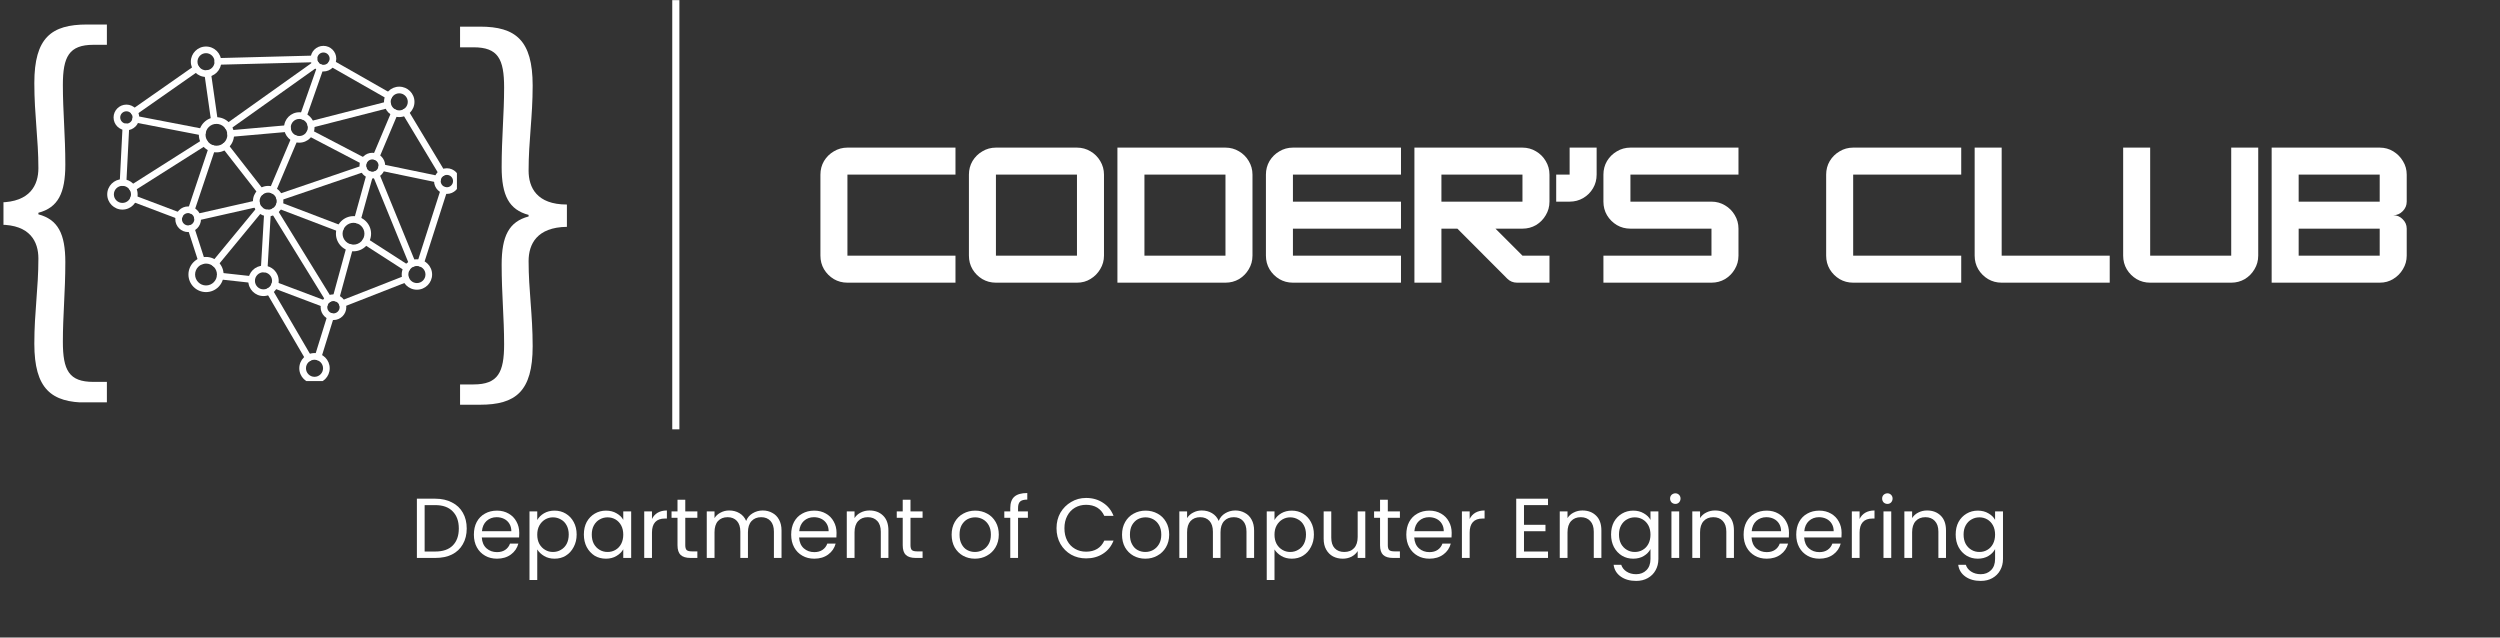 <svg xmlns="http://www.w3.org/2000/svg" xmlns:xlink="http://www.w3.org/1999/xlink" width="349" zoomAndPan="magnify" viewBox="0 0 261.75 66.75" height="89" preserveAspectRatio="xMidYMid meet" version="1.0"><rect x="0" y="0" width="261.75" height="66.75" fill="#333333" stroke="none"/><defs><g/><clipPath id="f1b538044e"><path d="M 11.227 10 L 15 10 L 15 14 L 11.227 14 Z M 11.227 10 " clip-rule="nonzero"/></clipPath><clipPath id="deb0d9dc6b"><path d="M 45 17 L 47.84 17 L 47.84 21 L 45 21 Z M 45 17 " clip-rule="nonzero"/></clipPath><clipPath id="2ca9369a07"><path d="M 31.277 36.906 L 34.539 36.906 L 34.539 39.898 L 31.277 39.898 Z M 31.277 36.906 " clip-rule="nonzero"/></clipPath><clipPath id="40ff62d724"><path d="M 32 4.781 L 36 4.781 L 36 8 L 32 8 Z M 32 4.781 " clip-rule="nonzero"/></clipPath><clipPath id="4a8d892a7f"><path d="M 11.227 18 L 15 18 L 15 22 L 11.227 22 Z M 11.227 18 " clip-rule="nonzero"/></clipPath><clipPath id="a43837b680"><path d="M 19 4.781 L 24 4.781 L 24 9 L 19 9 Z M 19 4.781 " clip-rule="nonzero"/></clipPath><clipPath id="e1175407f8"><path d="M 48.141 2.816 L 59.348 2.816 L 59.348 42.418 L 48.141 42.418 Z M 48.141 2.816 " clip-rule="nonzero"/></clipPath><clipPath id="e559fa0a8d"><path d="M 0.363 2.523 L 11.223 2.523 L 11.223 42.125 L 0.363 42.125 Z M 0.363 2.523 " clip-rule="nonzero"/></clipPath></defs><path stroke-linecap="butt" transform="matrix(0, -0.747, 0.747, 0, 70.384, 44.95)" fill="none" stroke-linejoin="miter" d="M 0.002 0.501 L 60.158 0.501 " stroke="#ffffff" stroke-width="1" stroke-opacity="1" stroke-miterlimit="4"/><g fill="#ffffff" fill-opacity="1"><g transform="translate(85.195, 29.596)"><g><path d="M 14.844 0 L 3.531 0 C 3.008 0 2.535 -0.125 2.109 -0.375 C 1.68 -0.633 1.336 -0.977 1.078 -1.406 C 0.828 -1.832 0.703 -2.305 0.703 -2.828 L 0.703 -11.312 C 0.703 -11.832 0.828 -12.305 1.078 -12.734 C 1.336 -13.16 1.68 -13.5 2.109 -13.75 C 2.535 -14.008 3.008 -14.141 3.531 -14.141 L 14.844 -14.141 L 14.844 -11.312 L 3.531 -11.312 L 3.531 -2.828 L 14.844 -2.828 Z M 14.844 0 "/></g></g></g><g fill="#ffffff" fill-opacity="1"><g transform="translate(100.743, 29.596)"><g><path d="M 12.016 0 L 3.531 0 C 3.008 0 2.535 -0.125 2.109 -0.375 C 1.68 -0.633 1.336 -0.977 1.078 -1.406 C 0.828 -1.832 0.703 -2.305 0.703 -2.828 L 0.703 -11.312 C 0.703 -11.832 0.828 -12.305 1.078 -12.734 C 1.336 -13.16 1.68 -13.5 2.109 -13.75 C 2.535 -14.008 3.008 -14.141 3.531 -14.141 L 12.016 -14.141 C 12.535 -14.141 13.008 -14.008 13.438 -13.75 C 13.863 -13.5 14.203 -13.16 14.453 -12.734 C 14.711 -12.305 14.844 -11.832 14.844 -11.312 L 14.844 -2.828 C 14.844 -2.316 14.711 -1.848 14.453 -1.422 C 14.203 -0.992 13.863 -0.648 13.438 -0.391 C 13.02 -0.129 12.547 0 12.016 0 Z M 3.531 -11.312 L 3.531 -2.828 L 12.016 -2.828 L 12.016 -11.312 Z M 3.531 -11.312 "/></g></g></g><g fill="#ffffff" fill-opacity="1"><g transform="translate(116.291, 29.596)"><g><path d="M 12.016 0 L 0.703 0 L 0.703 -14.141 L 12.016 -14.141 C 12.535 -14.141 13.008 -14.008 13.438 -13.75 C 13.863 -13.5 14.203 -13.16 14.453 -12.734 C 14.711 -12.305 14.844 -11.832 14.844 -11.312 L 14.844 -2.828 C 14.844 -2.305 14.711 -1.832 14.453 -1.406 C 14.203 -0.977 13.863 -0.633 13.438 -0.375 C 13.008 -0.125 12.535 0 12.016 0 Z M 3.531 -11.312 L 3.531 -2.828 L 12.016 -2.828 L 12.016 -11.312 Z M 3.531 -11.312 "/></g></g></g><g fill="#ffffff" fill-opacity="1"><g transform="translate(131.839, 29.596)"><g><path d="M 14.844 -14.141 L 14.844 -11.312 L 3.531 -11.312 L 3.531 -8.484 L 14.844 -8.484 L 14.844 -5.656 L 3.531 -5.656 L 3.531 -2.828 L 14.844 -2.828 L 14.844 0 L 3.531 0 C 3.008 0 2.535 -0.125 2.109 -0.375 C 1.68 -0.633 1.336 -0.977 1.078 -1.406 C 0.828 -1.832 0.703 -2.305 0.703 -2.828 L 0.703 -11.312 C 0.703 -11.832 0.828 -12.305 1.078 -12.734 C 1.336 -13.16 1.68 -13.5 2.109 -13.75 C 2.535 -14.008 3.008 -14.141 3.531 -14.141 Z M 14.844 -14.141 "/></g></g></g><g fill="#ffffff" fill-opacity="1"><g transform="translate(147.386, 29.596)"><g><path d="M 14.844 -11.312 L 14.844 -8.484 C 14.844 -7.961 14.711 -7.488 14.453 -7.062 C 14.203 -6.633 13.863 -6.289 13.438 -6.031 C 13.008 -5.781 12.535 -5.656 12.016 -5.656 L 9.188 -5.656 L 12.016 -2.828 L 14.844 -2.828 L 14.844 0 L 11.453 0 C 11.047 0 10.703 -0.141 10.422 -0.422 L 5.203 -5.656 L 3.531 -5.656 L 3.531 0 L 0.703 0 L 0.703 -14.141 L 12.016 -14.141 C 12.535 -14.141 13.008 -14.008 13.438 -13.75 C 13.863 -13.5 14.203 -13.16 14.453 -12.734 C 14.711 -12.305 14.844 -11.832 14.844 -11.312 Z M 12.016 -11.312 L 3.531 -11.312 L 3.531 -8.484 L 12.016 -8.484 Z M 12.016 -11.312 "/></g></g></g><g fill="#ffffff" fill-opacity="1"><g transform="translate(162.934, 29.596)"><g><path d="M 1.406 -8.484 L 0 -8.484 L 0 -11.312 L 1.406 -11.312 L 1.406 -14.141 L 4.234 -14.141 L 4.234 -11.312 C 4.234 -10.789 4.109 -10.316 3.859 -9.891 C 3.609 -9.461 3.266 -9.117 2.828 -8.859 C 2.398 -8.609 1.926 -8.484 1.406 -8.484 Z M 1.406 -8.484 "/></g></g></g><g fill="#ffffff" fill-opacity="1"><g transform="translate(167.175, 29.596)"><g><path d="M 14.844 -14.141 L 14.844 -11.312 L 3.531 -11.312 L 3.531 -8.484 L 12.016 -8.484 C 12.535 -8.484 13.008 -8.352 13.438 -8.094 C 13.863 -7.844 14.203 -7.504 14.453 -7.078 C 14.711 -6.648 14.844 -6.176 14.844 -5.656 L 14.844 -2.828 C 14.844 -2.305 14.711 -1.832 14.453 -1.406 C 14.203 -0.977 13.863 -0.633 13.438 -0.375 C 13.008 -0.125 12.535 0 12.016 0 L 0.703 0 L 0.703 -2.828 L 12.016 -2.828 L 12.016 -5.656 L 3.531 -5.656 C 3.008 -5.656 2.535 -5.781 2.109 -6.031 C 1.68 -6.289 1.336 -6.633 1.078 -7.062 C 0.828 -7.488 0.703 -7.961 0.703 -8.484 L 0.703 -11.312 C 0.703 -11.832 0.828 -12.305 1.078 -12.734 C 1.336 -13.16 1.68 -13.5 2.109 -13.75 C 2.535 -14.008 3.008 -14.141 3.531 -14.141 Z M 14.844 -14.141 "/></g></g></g><g fill="#ffffff" fill-opacity="1"><g transform="translate(182.722, 29.596)"><g/></g></g><g fill="#ffffff" fill-opacity="1"><g transform="translate(190.496, 29.596)"><g><path d="M 14.844 0 L 3.531 0 C 3.008 0 2.535 -0.125 2.109 -0.375 C 1.68 -0.633 1.336 -0.977 1.078 -1.406 C 0.828 -1.832 0.703 -2.305 0.703 -2.828 L 0.703 -11.312 C 0.703 -11.832 0.828 -12.305 1.078 -12.734 C 1.336 -13.16 1.68 -13.5 2.109 -13.75 C 2.535 -14.008 3.008 -14.141 3.531 -14.141 L 14.844 -14.141 L 14.844 -11.312 L 3.531 -11.312 L 3.531 -2.828 L 14.844 -2.828 Z M 14.844 0 "/></g></g></g><g fill="#ffffff" fill-opacity="1"><g transform="translate(206.044, 29.596)"><g><path d="M 14.844 0 L 3.531 0 C 3.008 0 2.535 -0.125 2.109 -0.375 C 1.68 -0.633 1.336 -0.977 1.078 -1.406 C 0.828 -1.832 0.703 -2.305 0.703 -2.828 L 0.703 -14.141 L 3.531 -14.141 L 3.531 -2.828 L 14.844 -2.828 Z M 14.844 0 "/></g></g></g><g fill="#ffffff" fill-opacity="1"><g transform="translate(221.592, 29.596)"><g><path d="M 12.016 0 L 3.531 0 C 3.008 0 2.535 -0.125 2.109 -0.375 C 1.68 -0.633 1.336 -0.977 1.078 -1.406 C 0.828 -1.832 0.703 -2.305 0.703 -2.828 L 0.703 -14.141 L 3.531 -14.141 L 3.531 -2.828 L 12.016 -2.828 L 12.016 -14.141 L 14.844 -14.141 L 14.844 -2.828 C 14.844 -2.305 14.711 -1.832 14.453 -1.406 C 14.203 -0.977 13.863 -0.633 13.438 -0.375 C 13.008 -0.125 12.535 0 12.016 0 Z M 12.016 0 "/></g></g></g><g fill="#ffffff" fill-opacity="1"><g transform="translate(237.139, 29.596)"><g><path d="M 14.844 -11.312 L 14.844 -8.484 C 14.844 -8.098 14.703 -7.766 14.422 -7.484 C 14.148 -7.203 13.82 -7.062 13.438 -7.062 C 13.82 -7.062 14.148 -6.922 14.422 -6.641 C 14.703 -6.367 14.844 -6.039 14.844 -5.656 L 14.844 -2.828 C 14.844 -2.316 14.711 -1.848 14.453 -1.422 C 14.203 -0.992 13.863 -0.648 13.438 -0.391 C 13.02 -0.129 12.547 0 12.016 0 L 0.703 0 L 0.703 -14.141 L 12.016 -14.141 C 12.547 -14.141 13.02 -14.008 13.438 -13.75 C 13.863 -13.488 14.203 -13.145 14.453 -12.719 C 14.711 -12.301 14.844 -11.832 14.844 -11.312 Z M 12.016 -11.312 L 3.531 -11.312 L 3.531 -8.484 L 12.016 -8.484 Z M 3.531 -2.828 L 12.016 -2.828 L 12.016 -5.656 L 3.531 -5.656 Z M 3.531 -2.828 "/></g></g></g><g clip-path="url(#f1b538044e)"><path fill="#ffffff" d="M 13.234 11.652 C 12.879 11.652 12.586 11.941 12.586 12.297 C 12.586 12.652 12.879 12.945 13.234 12.945 C 13.59 12.945 13.879 12.652 13.879 12.297 C 13.879 11.941 13.59 11.652 13.234 11.652 Z M 13.234 13.641 C 12.492 13.641 11.891 13.039 11.891 12.297 C 11.891 11.559 12.492 10.953 13.234 10.953 C 13.977 10.953 14.578 11.559 14.578 12.297 C 14.578 13.039 13.977 13.641 13.234 13.641 " fill-opacity="1" fill-rule="nonzero"/></g><path fill="#ffffff" d="M 12.883 19.457 C 12.875 19.457 12.871 19.457 12.863 19.457 C 12.672 19.449 12.523 19.285 12.535 19.094 L 12.832 13.273 C 12.844 13.082 13.008 12.934 13.199 12.941 C 13.391 12.953 13.539 13.117 13.527 13.309 L 13.23 19.129 C 13.219 19.312 13.066 19.457 12.883 19.457 " fill-opacity="1" fill-rule="nonzero"/><path fill="#ffffff" d="M 18.77 22.949 C 18.727 22.949 18.684 22.941 18.645 22.926 L 13.859 21.117 C 13.68 21.051 13.586 20.848 13.656 20.668 C 13.723 20.488 13.926 20.398 14.105 20.465 L 18.891 22.277 C 19.07 22.344 19.16 22.547 19.094 22.727 C 19.043 22.863 18.91 22.949 18.77 22.949 " fill-opacity="1" fill-rule="nonzero"/><path fill="#ffffff" d="M 21.109 27.668 C 20.965 27.668 20.828 27.574 20.781 27.43 L 19.672 24.008 C 19.613 23.828 19.715 23.629 19.898 23.57 C 20.082 23.512 20.277 23.613 20.336 23.793 L 21.441 27.215 C 21.5 27.398 21.402 27.594 21.219 27.652 C 21.184 27.664 21.148 27.668 21.109 27.668 " fill-opacity="1" fill-rule="nonzero"/><path fill="#ffffff" d="M 26.352 29.613 C 26.34 29.613 26.324 29.613 26.312 29.613 L 23.016 29.25 C 22.824 29.23 22.688 29.059 22.707 28.867 C 22.73 28.676 22.898 28.539 23.094 28.559 L 26.391 28.922 C 26.582 28.941 26.719 29.113 26.695 29.305 C 26.68 29.484 26.527 29.613 26.352 29.613 " fill-opacity="1" fill-rule="nonzero"/><path fill="#ffffff" d="M 33.98 32.16 C 33.941 32.16 33.902 32.156 33.859 32.141 L 28.629 30.168 C 28.449 30.098 28.355 29.898 28.426 29.719 C 28.492 29.539 28.691 29.449 28.875 29.516 L 34.105 31.488 C 34.285 31.555 34.375 31.758 34.309 31.938 C 34.254 32.078 34.125 32.16 33.98 32.16 " fill-opacity="1" fill-rule="nonzero"/><path fill="#ffffff" d="M 35.84 32.148 C 35.699 32.148 35.57 32.066 35.516 31.93 C 35.445 31.75 35.535 31.547 35.711 31.477 L 42.363 28.871 C 42.543 28.801 42.746 28.891 42.816 29.066 C 42.887 29.246 42.797 29.449 42.621 29.52 L 35.969 32.125 C 35.926 32.141 35.883 32.148 35.84 32.148 " fill-opacity="1" fill-rule="nonzero"/><path fill="#ffffff" d="M 44.031 27.906 C 43.996 27.906 43.957 27.898 43.922 27.891 C 43.742 27.828 43.641 27.633 43.699 27.449 L 46.152 19.801 C 46.211 19.617 46.406 19.516 46.59 19.574 C 46.773 19.633 46.875 19.828 46.816 20.012 L 44.363 27.664 C 44.312 27.812 44.176 27.906 44.031 27.906 " fill-opacity="1" fill-rule="nonzero"/><path fill="#ffffff" d="M 46.277 18.453 C 46.156 18.453 46.043 18.395 45.977 18.285 L 42.145 11.91 C 42.043 11.746 42.098 11.531 42.262 11.434 C 42.426 11.332 42.641 11.387 42.738 11.551 L 46.574 17.926 C 46.672 18.09 46.621 18.305 46.453 18.406 C 46.398 18.438 46.336 18.453 46.277 18.453 " fill-opacity="1" fill-rule="nonzero"/><path fill="#ffffff" d="M 40.719 10.398 C 40.66 10.398 40.602 10.383 40.547 10.352 L 34.555 6.938 C 34.391 6.844 34.332 6.629 34.426 6.461 C 34.52 6.297 34.734 6.238 34.902 6.332 L 40.891 9.746 C 41.059 9.84 41.117 10.055 41.023 10.223 C 40.957 10.332 40.84 10.398 40.719 10.398 " fill-opacity="1" fill-rule="nonzero"/><path fill="#ffffff" d="M 22.812 6.777 C 22.625 6.777 22.473 6.629 22.465 6.441 C 22.461 6.246 22.613 6.086 22.805 6.082 L 32.859 5.82 C 32.863 5.82 32.867 5.82 32.871 5.82 C 33.059 5.82 33.215 5.969 33.219 6.16 C 33.223 6.352 33.07 6.512 32.879 6.516 L 22.824 6.777 C 22.82 6.777 22.816 6.777 22.812 6.777 " fill-opacity="1" fill-rule="nonzero"/><path fill="#ffffff" d="M 14.047 12.074 C 13.938 12.074 13.832 12.023 13.762 11.926 C 13.652 11.766 13.691 11.551 13.848 11.441 L 20.352 6.891 C 20.512 6.781 20.727 6.82 20.836 6.977 C 20.945 7.133 20.91 7.352 20.75 7.461 L 14.25 12.012 C 14.188 12.055 14.117 12.074 14.047 12.074 " fill-opacity="1" fill-rule="nonzero"/><path fill="#ffffff" d="M 21.195 14.18 C 21.176 14.18 21.152 14.176 21.129 14.172 L 14.145 12.824 C 13.957 12.785 13.832 12.605 13.871 12.414 C 13.906 12.227 14.09 12.102 14.277 12.141 L 21.262 13.488 C 21.449 13.527 21.574 13.707 21.539 13.898 C 21.504 14.062 21.359 14.18 21.195 14.18 " fill-opacity="1" fill-rule="nonzero"/><path fill="#ffffff" d="M 13.867 20.035 C 13.754 20.035 13.641 19.977 13.574 19.875 C 13.473 19.711 13.52 19.496 13.684 19.395 L 21.215 14.617 C 21.379 14.516 21.594 14.562 21.695 14.727 C 21.797 14.887 21.75 15.105 21.59 15.207 L 14.055 19.98 C 13.996 20.02 13.934 20.035 13.867 20.035 " fill-opacity="1" fill-rule="nonzero"/><path fill="#ffffff" d="M 22.449 12.984 C 22.281 12.984 22.133 12.859 22.105 12.684 L 21.402 7.742 C 21.375 7.555 21.508 7.379 21.695 7.352 C 21.887 7.324 22.062 7.457 22.09 7.645 L 22.797 12.586 C 22.824 12.777 22.691 12.953 22.5 12.98 C 22.484 12.984 22.469 12.984 22.449 12.984 " fill-opacity="1" fill-rule="nonzero"/><path fill="#ffffff" d="M 20.016 22.359 C 19.98 22.359 19.941 22.355 19.906 22.344 C 19.723 22.281 19.625 22.082 19.684 21.902 L 21.855 15.418 C 21.918 15.234 22.117 15.137 22.297 15.199 C 22.48 15.262 22.578 15.457 22.52 15.641 L 20.344 22.121 C 20.297 22.27 20.16 22.359 20.016 22.359 " fill-opacity="1" fill-rule="nonzero"/><path fill="#ffffff" d="M 31.75 12.523 C 31.711 12.523 31.672 12.516 31.633 12.504 C 31.449 12.438 31.355 12.238 31.418 12.059 L 33.207 6.965 C 33.27 6.785 33.469 6.688 33.648 6.754 C 33.832 6.816 33.926 7.016 33.863 7.195 L 32.078 12.289 C 32.027 12.434 31.891 12.523 31.75 12.523 " fill-opacity="1" fill-rule="nonzero"/><path fill="#ffffff" d="M 24.148 14.332 C 23.969 14.332 23.816 14.195 23.801 14.012 C 23.785 13.82 23.926 13.652 24.117 13.637 L 30.066 13.109 C 30.262 13.094 30.426 13.234 30.445 13.426 C 30.461 13.617 30.32 13.785 30.129 13.805 L 24.18 14.328 C 24.168 14.328 24.16 14.332 24.148 14.332 " fill-opacity="1" fill-rule="nonzero"/><path fill="#ffffff" d="M 28.559 20.262 C 28.516 20.262 28.469 20.25 28.426 20.234 C 28.25 20.156 28.164 19.953 28.238 19.777 L 30.531 14.355 C 30.605 14.18 30.809 14.098 30.988 14.172 C 31.164 14.246 31.246 14.449 31.172 14.629 L 28.883 20.047 C 28.824 20.18 28.695 20.262 28.559 20.262 " fill-opacity="1" fill-rule="nonzero"/><path fill="#ffffff" d="M 38.102 17.227 C 38.047 17.227 37.992 17.215 37.941 17.188 L 32.277 14.23 C 32.109 14.141 32.043 13.934 32.129 13.762 C 32.219 13.59 32.43 13.523 32.602 13.613 L 38.266 16.57 C 38.434 16.66 38.5 16.871 38.41 17.039 C 38.348 17.16 38.227 17.227 38.102 17.227 " fill-opacity="1" fill-rule="nonzero"/><path fill="#ffffff" d="M 37.41 23.379 C 37.379 23.379 37.348 23.375 37.316 23.367 C 37.133 23.316 37.023 23.125 37.074 22.938 L 38.383 18.203 C 38.434 18.02 38.629 17.91 38.812 17.961 C 38.996 18.012 39.105 18.207 39.055 18.391 L 37.746 23.125 C 37.703 23.277 37.562 23.379 37.41 23.379 " fill-opacity="1" fill-rule="nonzero"/><path fill="#ffffff" d="M 35.617 24.285 C 35.578 24.285 35.535 24.277 35.496 24.262 L 29.113 21.828 C 28.934 21.758 28.844 21.559 28.914 21.379 C 28.98 21.199 29.184 21.109 29.363 21.176 L 35.742 23.613 C 35.922 23.68 36.012 23.883 35.945 24.062 C 35.891 24.199 35.758 24.285 35.617 24.285 " fill-opacity="1" fill-rule="nonzero"/><path fill="#ffffff" d="M 45.812 19.105 C 45.789 19.105 45.766 19.102 45.742 19.098 L 39.891 17.883 C 39.699 17.844 39.578 17.66 39.617 17.469 C 39.656 17.281 39.844 17.16 40.031 17.199 L 45.883 18.414 C 46.07 18.453 46.195 18.641 46.152 18.828 C 46.121 18.992 45.977 19.105 45.812 19.105 " fill-opacity="1" fill-rule="nonzero"/><path fill="#ffffff" d="M 39.371 16.77 C 39.328 16.77 39.281 16.762 39.238 16.742 C 39.059 16.668 38.977 16.465 39.051 16.285 L 40.996 11.676 C 41.07 11.5 41.273 11.414 41.453 11.488 C 41.629 11.566 41.711 11.77 41.637 11.945 L 39.691 16.559 C 39.637 16.691 39.508 16.77 39.371 16.77 " fill-opacity="1" fill-rule="nonzero"/><path fill="#ffffff" d="M 20.668 23.082 C 20.508 23.082 20.367 22.973 20.328 22.812 C 20.285 22.625 20.406 22.438 20.594 22.395 L 26.785 20.992 C 26.977 20.949 27.16 21.066 27.203 21.254 C 27.246 21.441 27.129 21.629 26.941 21.672 L 20.746 23.074 C 20.719 23.082 20.695 23.082 20.668 23.082 " fill-opacity="1" fill-rule="nonzero"/><path fill="#ffffff" d="M 27.66 28.508 C 27.652 28.508 27.648 28.508 27.641 28.508 C 27.449 28.496 27.301 28.332 27.312 28.141 L 27.656 22.277 C 27.668 22.086 27.832 21.941 28.023 21.953 C 28.215 21.961 28.363 22.129 28.352 22.32 L 28.008 28.18 C 27.996 28.367 27.844 28.508 27.66 28.508 " fill-opacity="1" fill-rule="nonzero"/><path fill="#ffffff" d="M 32.305 37.832 C 32.184 37.832 32.066 37.77 32.004 37.66 L 27.914 30.652 C 27.816 30.488 27.871 30.273 28.039 30.176 C 28.207 30.078 28.418 30.137 28.516 30.301 L 32.605 37.309 C 32.699 37.477 32.645 37.688 32.477 37.785 C 32.422 37.816 32.363 37.832 32.305 37.832 " fill-opacity="1" fill-rule="nonzero"/><path fill="#ffffff" d="M 33.297 37.719 C 33.266 37.719 33.23 37.715 33.195 37.703 C 33.012 37.645 32.91 37.449 32.965 37.266 L 34.285 33.012 C 34.344 32.828 34.539 32.727 34.723 32.781 C 34.906 32.84 35.008 33.035 34.953 33.219 L 33.633 37.473 C 33.582 37.621 33.445 37.719 33.297 37.719 " fill-opacity="1" fill-rule="nonzero"/><path fill="#ffffff" d="M 35.176 31.555 C 35.145 31.555 35.113 31.551 35.082 31.539 C 34.898 31.492 34.789 31.297 34.84 31.113 L 36.285 25.82 C 36.336 25.633 36.527 25.523 36.711 25.574 C 36.898 25.625 37.008 25.816 36.957 26 L 35.512 31.297 C 35.469 31.453 35.328 31.555 35.176 31.555 " fill-opacity="1" fill-rule="nonzero"/><path fill="#ffffff" d="M 42.605 28.418 C 42.539 28.418 42.477 28.398 42.418 28.363 L 38.078 25.57 C 37.918 25.469 37.871 25.25 37.977 25.09 C 38.078 24.926 38.293 24.883 38.457 24.984 L 42.793 27.777 C 42.953 27.879 43 28.094 42.898 28.258 C 42.832 28.359 42.719 28.418 42.605 28.418 " fill-opacity="1" fill-rule="nonzero"/><path fill="#ffffff" d="M 22.52 27.938 C 22.441 27.938 22.363 27.91 22.297 27.859 C 22.148 27.734 22.129 27.516 22.25 27.367 L 26.918 21.707 C 27.039 21.559 27.262 21.535 27.41 21.656 C 27.555 21.781 27.578 22 27.457 22.148 L 22.789 27.812 C 22.719 27.895 22.621 27.938 22.52 27.938 " fill-opacity="1" fill-rule="nonzero"/><g clip-path="url(#deb0d9dc6b)"><path fill="#ffffff" d="M 46.789 18.312 C 46.43 18.312 46.141 18.602 46.141 18.957 C 46.141 19.316 46.43 19.605 46.789 19.605 C 47.145 19.605 47.434 19.316 47.434 18.957 C 47.434 18.602 47.145 18.312 46.789 18.312 Z M 46.789 20.301 C 46.047 20.301 45.445 19.699 45.445 18.957 C 45.445 18.219 46.047 17.617 46.789 17.617 C 47.527 17.617 48.133 18.219 48.133 18.957 C 48.133 19.699 47.527 20.301 46.789 20.301 " fill-opacity="1" fill-rule="nonzero"/></g><g clip-path="url(#2ca9369a07)"><path fill="#ffffff" d="M 32.93 37.664 C 32.434 37.664 32.035 38.066 32.035 38.559 C 32.035 39.051 32.434 39.453 32.93 39.453 C 33.422 39.453 33.824 39.051 33.824 38.559 C 33.824 38.066 33.422 37.664 32.93 37.664 Z M 32.93 40.148 C 32.051 40.148 31.336 39.438 31.336 38.559 C 31.336 37.68 32.051 36.965 32.93 36.965 C 33.809 36.965 34.52 37.68 34.52 38.559 C 34.52 39.438 33.809 40.148 32.93 40.148 " fill-opacity="1" fill-rule="nonzero"/></g><path fill="#ffffff" d="M 27.586 28.508 C 27.094 28.508 26.691 28.91 26.691 29.402 C 26.691 29.895 27.094 30.297 27.586 30.297 C 28.082 30.297 28.484 29.895 28.484 29.402 C 28.484 28.91 28.082 28.508 27.586 28.508 Z M 27.586 30.996 C 26.711 30.996 25.996 30.281 25.996 29.402 C 25.996 28.523 26.711 27.812 27.586 27.812 C 28.465 27.812 29.18 28.523 29.18 29.402 C 29.18 30.281 28.465 30.996 27.586 30.996 " fill-opacity="1" fill-rule="nonzero"/><path fill="#ffffff" d="M 19.699 22.309 C 19.344 22.309 19.051 22.598 19.051 22.953 C 19.051 23.312 19.344 23.602 19.699 23.602 C 20.055 23.602 20.344 23.312 20.344 22.953 C 20.344 22.598 20.055 22.309 19.699 22.309 Z M 19.699 24.297 C 18.957 24.297 18.355 23.695 18.355 22.953 C 18.355 22.215 18.957 21.613 19.699 21.613 C 20.438 21.613 21.043 22.215 21.043 22.953 C 21.043 23.695 20.438 24.297 19.699 24.297 " fill-opacity="1" fill-rule="nonzero"/><path fill="#ffffff" d="M 37.012 23.328 C 36.383 23.328 35.867 23.84 35.867 24.469 C 35.867 25.102 36.383 25.613 37.012 25.613 C 37.645 25.613 38.156 25.102 38.156 24.469 C 38.156 23.84 37.645 23.328 37.012 23.328 Z M 37.012 26.312 C 36 26.312 35.172 25.484 35.172 24.469 C 35.172 23.457 36 22.629 37.012 22.629 C 38.027 22.629 38.852 23.457 38.852 24.469 C 38.852 25.484 38.027 26.312 37.012 26.312 " fill-opacity="1" fill-rule="nonzero"/><path fill="#ffffff" d="M 21.57 27.598 C 20.941 27.598 20.426 28.109 20.426 28.742 C 20.426 29.371 20.941 29.887 21.57 29.887 C 22.203 29.887 22.715 29.371 22.715 28.742 C 22.715 28.109 22.203 27.598 21.57 27.598 Z M 21.57 30.582 C 20.555 30.582 19.73 29.758 19.73 28.742 C 19.73 27.727 20.555 26.902 21.57 26.902 C 22.586 26.902 23.41 27.727 23.41 28.742 C 23.41 29.758 22.586 30.582 21.57 30.582 " fill-opacity="1" fill-rule="nonzero"/><path fill="#ffffff" d="M 32.539 13.387 C 32.387 13.387 32.242 13.281 32.203 13.125 C 32.156 12.938 32.27 12.75 32.453 12.699 L 40.508 10.637 C 40.695 10.59 40.887 10.699 40.934 10.887 C 40.98 11.074 40.867 11.262 40.684 11.312 L 32.629 13.375 C 32.598 13.383 32.57 13.387 32.539 13.387 " fill-opacity="1" fill-rule="nonzero"/><path fill="#ffffff" d="M 43.18 27.938 C 43.043 27.938 42.91 27.855 42.855 27.723 L 39.039 18.391 C 38.965 18.215 39.051 18.012 39.23 17.938 C 39.406 17.863 39.609 17.949 39.684 18.129 L 43.5 27.457 C 43.574 27.637 43.488 27.84 43.312 27.914 C 43.27 27.93 43.223 27.938 43.18 27.938 " fill-opacity="1" fill-rule="nonzero"/><path fill="#ffffff" d="M 29.254 21.004 C 29.109 21.004 28.973 20.914 28.922 20.77 C 28.863 20.586 28.957 20.391 29.141 20.328 L 37.93 17.332 C 38.113 17.27 38.309 17.367 38.371 17.547 C 38.434 17.73 38.336 17.926 38.156 17.988 L 29.367 20.984 C 29.328 21 29.289 21.004 29.254 21.004 " fill-opacity="1" fill-rule="nonzero"/><path fill="#ffffff" d="M 27.312 20.426 C 27.207 20.426 27.105 20.379 27.039 20.293 L 23.305 15.504 C 23.188 15.352 23.215 15.133 23.367 15.016 C 23.516 14.898 23.734 14.926 23.855 15.078 L 27.586 19.863 C 27.703 20.016 27.68 20.234 27.527 20.352 C 27.461 20.402 27.387 20.426 27.312 20.426 " fill-opacity="1" fill-rule="nonzero"/><path fill="#ffffff" d="M 23.879 13.598 C 23.77 13.598 23.664 13.547 23.594 13.449 C 23.484 13.293 23.52 13.078 23.676 12.965 L 32.852 6.434 C 33.008 6.324 33.227 6.359 33.336 6.516 C 33.449 6.676 33.41 6.891 33.254 7.004 L 24.078 13.531 C 24.02 13.574 23.949 13.598 23.879 13.598 " fill-opacity="1" fill-rule="nonzero"/><path fill="#ffffff" d="M 34.391 31.664 C 34.277 31.664 34.16 31.605 34.098 31.5 L 28.434 22.301 C 28.332 22.137 28.383 21.922 28.547 21.82 C 28.711 21.719 28.922 21.77 29.023 21.934 L 34.688 31.137 C 34.789 31.297 34.738 31.512 34.574 31.613 C 34.52 31.648 34.453 31.664 34.391 31.664 " fill-opacity="1" fill-rule="nonzero"/><path fill="#ffffff" d="M 22.66 12.969 C 22.031 12.969 21.52 13.484 21.52 14.113 C 21.52 14.746 22.031 15.258 22.66 15.258 C 23.293 15.258 23.805 14.746 23.805 14.113 C 23.805 13.484 23.293 12.969 22.66 12.969 Z M 22.66 15.953 C 21.648 15.953 20.82 15.129 20.82 14.113 C 20.82 13.098 21.648 12.273 22.66 12.273 C 23.676 12.273 24.504 13.098 24.504 14.113 C 24.504 15.129 23.676 15.953 22.66 15.953 " fill-opacity="1" fill-rule="nonzero"/><g clip-path="url(#40ff62d724)"><path fill="#ffffff" d="M 33.863 5.496 C 33.508 5.496 33.219 5.785 33.219 6.141 C 33.219 6.5 33.508 6.789 33.863 6.789 C 34.223 6.789 34.512 6.5 34.512 6.141 C 34.512 5.785 34.223 5.496 33.863 5.496 Z M 33.863 7.484 C 33.125 7.484 32.52 6.883 32.52 6.141 C 32.52 5.402 33.125 4.801 33.863 4.801 C 34.605 4.801 35.207 5.402 35.207 6.141 C 35.207 6.883 34.605 7.484 33.863 7.484 " fill-opacity="1" fill-rule="nonzero"/></g><path fill="#ffffff" d="M 41.801 9.77 C 41.309 9.77 40.906 10.172 40.906 10.664 C 40.906 11.16 41.309 11.559 41.801 11.559 C 42.293 11.559 42.695 11.16 42.695 10.664 C 42.695 10.172 42.293 9.77 41.801 9.77 Z M 41.801 12.258 C 40.922 12.258 40.207 11.543 40.207 10.664 C 40.207 9.785 40.922 9.074 41.801 9.074 C 42.68 9.074 43.395 9.785 43.395 10.664 C 43.395 11.543 42.68 12.258 41.801 12.258 " fill-opacity="1" fill-rule="nonzero"/><path fill="#ffffff" d="M 43.648 27.848 C 43.156 27.848 42.754 28.246 42.754 28.742 C 42.754 29.234 43.156 29.637 43.648 29.637 C 44.145 29.637 44.547 29.234 44.547 28.742 C 44.547 28.246 44.145 27.848 43.648 27.848 Z M 43.648 30.332 C 42.773 30.332 42.059 29.617 42.059 28.742 C 42.059 27.863 42.773 27.148 43.648 27.148 C 44.527 27.148 45.242 27.863 45.242 28.742 C 45.242 29.617 44.527 30.332 43.648 30.332 " fill-opacity="1" fill-rule="nonzero"/><path fill="#ffffff" d="M 34.914 31.52 C 34.559 31.52 34.266 31.809 34.266 32.164 C 34.266 32.52 34.559 32.812 34.914 32.812 C 35.27 32.812 35.559 32.52 35.559 32.164 C 35.559 31.809 35.27 31.52 34.914 31.52 Z M 34.914 33.508 C 34.172 33.508 33.57 32.906 33.57 32.164 C 33.57 31.426 34.172 30.82 34.914 30.82 C 35.652 30.82 36.258 31.426 36.258 32.164 C 36.258 32.906 35.652 33.508 34.914 33.508 " fill-opacity="1" fill-rule="nonzero"/><path fill="#ffffff" d="M 31.336 12.453 C 30.844 12.453 30.441 12.852 30.441 13.348 C 30.441 13.84 30.844 14.242 31.336 14.242 C 31.828 14.242 32.23 13.84 32.23 13.348 C 32.23 12.852 31.828 12.453 31.336 12.453 Z M 31.336 14.938 C 30.457 14.938 29.742 14.223 29.742 13.348 C 29.742 12.469 30.457 11.754 31.336 11.754 C 32.215 11.754 32.93 12.469 32.93 13.348 C 32.93 14.223 32.215 14.938 31.336 14.938 " fill-opacity="1" fill-rule="nonzero"/><path fill="#ffffff" d="M 38.984 16.691 C 38.629 16.691 38.34 16.98 38.34 17.34 C 38.34 17.695 38.629 17.984 38.984 17.984 C 39.34 17.984 39.633 17.695 39.633 17.34 C 39.633 16.98 39.34 16.691 38.984 16.691 Z M 38.984 18.684 C 38.246 18.684 37.641 18.078 37.641 17.34 C 37.641 16.598 38.246 15.996 38.984 15.996 C 39.727 15.996 40.328 16.598 40.328 17.34 C 40.328 18.078 39.727 18.684 38.984 18.684 " fill-opacity="1" fill-rule="nonzero"/><path fill="#ffffff" d="M 28.078 20.164 C 27.582 20.164 27.18 20.562 27.18 21.059 C 27.18 21.551 27.582 21.953 28.078 21.953 C 28.57 21.953 28.973 21.551 28.973 21.059 C 28.973 20.562 28.57 20.164 28.078 20.164 Z M 28.078 22.648 C 27.199 22.648 26.484 21.934 26.484 21.059 C 26.484 20.18 27.199 19.465 28.078 19.465 C 28.953 19.465 29.668 20.18 29.668 21.059 C 29.668 21.934 28.953 22.648 28.078 22.648 " fill-opacity="1" fill-rule="nonzero"/><g clip-path="url(#4a8d892a7f)"><path fill="#ffffff" d="M 12.816 19.457 C 12.324 19.457 11.922 19.859 11.922 20.352 C 11.922 20.848 12.324 21.246 12.816 21.246 C 13.312 21.246 13.715 20.848 13.715 20.352 C 13.715 19.859 13.312 19.457 12.816 19.457 Z M 12.816 21.945 C 11.941 21.945 11.227 21.23 11.227 20.352 C 11.227 19.473 11.941 18.762 12.816 18.762 C 13.695 18.762 14.41 19.473 14.41 20.352 C 14.41 21.23 13.695 21.945 12.816 21.945 " fill-opacity="1" fill-rule="nonzero"/></g><g clip-path="url(#a43837b680)"><path fill="#ffffff" d="M 21.57 5.566 C 21.078 5.566 20.676 5.969 20.676 6.465 C 20.676 6.957 21.078 7.359 21.57 7.359 C 22.062 7.359 22.465 6.957 22.465 6.465 C 22.465 5.969 22.062 5.566 21.57 5.566 Z M 21.57 8.055 C 20.691 8.055 19.98 7.34 19.98 6.465 C 19.98 5.586 20.691 4.871 21.57 4.871 C 22.449 4.871 23.164 5.586 23.164 6.465 C 23.164 7.34 22.449 8.055 21.57 8.055 " fill-opacity="1" fill-rule="nonzero"/></g><g clip-path="url(#e1175407f8)"><path fill="#ffffff" d="M 50.262 42.375 L 48.168 42.375 L 48.168 40.25 L 49.578 40.25 C 52.141 40.25 52.781 39 52.781 36.039 C 52.781 33.25 52.523 30.789 52.523 27.707 C 52.523 24.707 53.293 23.207 55.344 22.664 L 55.344 22.5 C 53.293 21.957 52.523 20.457 52.523 17.496 C 52.523 14.371 52.781 11.957 52.781 9.164 C 52.781 6.164 52.141 4.953 49.578 4.953 L 48.168 4.953 L 48.168 2.789 L 50.262 2.789 C 53.977 2.789 55.77 4.203 55.77 8.957 C 55.77 12.289 55.344 14.707 55.344 17.871 C 55.344 19.621 56.195 21.414 59.355 21.414 L 59.355 23.75 C 56.195 23.789 55.344 25.582 55.344 27.332 C 55.344 30.414 55.77 32.875 55.77 36.25 C 55.77 41 53.977 42.375 50.262 42.375 Z M 50.262 42.375 " fill-opacity="1" fill-rule="nonzero"/></g><g clip-path="url(#e559fa0a8d)"><path fill="#ffffff" d="M 9.102 2.566 L 11.191 2.566 L 11.191 4.691 L 9.785 4.691 C 7.223 4.691 6.582 5.941 6.582 8.898 C 6.582 11.691 6.84 14.148 6.84 17.234 C 6.84 20.234 6.07 21.734 4.02 22.277 L 4.02 22.441 C 6.07 22.984 6.84 24.484 6.84 27.441 C 6.84 30.566 6.582 32.984 6.582 35.777 C 6.582 38.777 7.223 39.984 9.785 39.984 L 11.191 39.984 L 11.191 42.152 L 9.102 42.152 C 5.387 42.152 3.594 40.734 3.594 35.984 C 3.594 32.652 4.02 30.234 4.02 27.066 C 4.02 25.316 3.168 23.527 0.008 23.527 L 0.008 21.191 C 3.168 21.152 4.02 19.359 4.02 17.609 C 4.02 14.523 3.594 12.066 3.594 8.691 C 3.594 3.941 5.387 2.566 9.102 2.566 Z M 9.102 2.566 " fill-opacity="1" fill-rule="nonzero"/></g><g fill="#ffffff" fill-opacity="1"><g transform="translate(42.96, 58.416)"><g><path d="M 2.609 -6.203 C 3.285 -6.203 3.867 -6.07 4.359 -5.812 C 4.859 -5.562 5.238 -5.203 5.5 -4.734 C 5.77 -4.266 5.906 -3.711 5.906 -3.078 C 5.906 -2.453 5.77 -1.906 5.5 -1.438 C 5.238 -0.969 4.859 -0.609 4.359 -0.359 C 3.867 -0.117 3.285 0 2.609 0 L 0.688 0 L 0.688 -6.203 Z M 2.609 -0.672 C 3.41 -0.672 4.02 -0.879 4.438 -1.297 C 4.863 -1.723 5.078 -2.316 5.078 -3.078 C 5.078 -3.848 4.863 -4.445 4.438 -4.875 C 4.02 -5.312 3.41 -5.531 2.609 -5.531 L 1.5 -5.531 L 1.5 -0.672 Z M 2.609 -0.672 "/></g></g></g><g fill="#ffffff" fill-opacity="1"><g transform="translate(49.241, 58.416)"><g><path d="M 5.125 -2.625 C 5.125 -2.469 5.117 -2.305 5.109 -2.141 L 1.203 -2.141 C 1.234 -1.648 1.398 -1.27 1.703 -1 C 2.004 -0.738 2.367 -0.609 2.797 -0.609 C 3.141 -0.609 3.426 -0.688 3.656 -0.844 C 3.895 -1.008 4.062 -1.227 4.156 -1.5 L 5.031 -1.5 C 4.906 -1.031 4.645 -0.648 4.25 -0.359 C 3.852 -0.066 3.367 0.078 2.797 0.078 C 2.328 0.078 1.91 -0.023 1.547 -0.234 C 1.18 -0.441 0.895 -0.734 0.688 -1.109 C 0.477 -1.492 0.375 -1.938 0.375 -2.438 C 0.375 -2.945 0.473 -3.391 0.672 -3.766 C 0.879 -4.148 1.164 -4.441 1.531 -4.641 C 1.895 -4.848 2.316 -4.953 2.797 -4.953 C 3.254 -4.953 3.66 -4.848 4.016 -4.641 C 4.367 -4.441 4.641 -4.164 4.828 -3.812 C 5.023 -3.469 5.125 -3.07 5.125 -2.625 Z M 4.297 -2.797 C 4.297 -3.098 4.227 -3.359 4.094 -3.578 C 3.957 -3.805 3.77 -3.977 3.531 -4.094 C 3.301 -4.207 3.039 -4.266 2.75 -4.266 C 2.344 -4.266 1.992 -4.133 1.703 -3.875 C 1.422 -3.613 1.258 -3.254 1.219 -2.797 Z M 4.297 -2.797 "/></g></g></g><g fill="#ffffff" fill-opacity="1"><g transform="translate(54.75, 58.416)"><g><path d="M 1.5 -3.969 C 1.656 -4.25 1.891 -4.484 2.203 -4.672 C 2.523 -4.859 2.895 -4.953 3.312 -4.953 C 3.75 -4.953 4.141 -4.848 4.484 -4.641 C 4.836 -4.43 5.113 -4.141 5.312 -3.766 C 5.52 -3.391 5.625 -2.953 5.625 -2.453 C 5.625 -1.961 5.52 -1.523 5.312 -1.141 C 5.113 -0.754 4.836 -0.453 4.484 -0.234 C 4.141 -0.023 3.75 0.078 3.312 0.078 C 2.895 0.078 2.531 -0.016 2.219 -0.203 C 1.906 -0.391 1.664 -0.617 1.5 -0.891 L 1.5 2.312 L 0.688 2.312 L 0.688 -4.875 L 1.5 -4.875 Z M 4.797 -2.453 C 4.797 -2.816 4.723 -3.133 4.578 -3.406 C 4.43 -3.688 4.227 -3.895 3.969 -4.031 C 3.719 -4.176 3.441 -4.25 3.141 -4.25 C 2.848 -4.25 2.578 -4.176 2.328 -4.031 C 2.078 -3.883 1.875 -3.672 1.719 -3.391 C 1.57 -3.117 1.5 -2.801 1.5 -2.438 C 1.5 -2.07 1.57 -1.75 1.719 -1.469 C 1.875 -1.195 2.078 -0.988 2.328 -0.844 C 2.578 -0.695 2.848 -0.625 3.141 -0.625 C 3.441 -0.625 3.719 -0.695 3.969 -0.844 C 4.227 -0.988 4.43 -1.195 4.578 -1.469 C 4.723 -1.75 4.797 -2.078 4.797 -2.453 Z M 4.797 -2.453 "/></g></g></g><g fill="#ffffff" fill-opacity="1"><g transform="translate(60.756, 58.416)"><g><path d="M 0.375 -2.453 C 0.375 -2.953 0.473 -3.391 0.672 -3.766 C 0.879 -4.141 1.16 -4.43 1.516 -4.641 C 1.867 -4.848 2.258 -4.953 2.688 -4.953 C 3.113 -4.953 3.484 -4.859 3.797 -4.672 C 4.117 -4.492 4.352 -4.266 4.5 -3.984 L 4.5 -4.875 L 5.328 -4.875 L 5.328 0 L 4.5 0 L 4.5 -0.906 C 4.344 -0.625 4.102 -0.391 3.781 -0.203 C 3.469 -0.016 3.102 0.078 2.688 0.078 C 2.25 0.078 1.852 -0.023 1.5 -0.234 C 1.156 -0.453 0.879 -0.754 0.672 -1.141 C 0.473 -1.523 0.375 -1.961 0.375 -2.453 Z M 4.5 -2.438 C 4.5 -2.812 4.426 -3.133 4.281 -3.406 C 4.133 -3.676 3.938 -3.883 3.688 -4.031 C 3.438 -4.176 3.16 -4.25 2.859 -4.25 C 2.555 -4.25 2.281 -4.176 2.031 -4.031 C 1.781 -3.895 1.578 -3.688 1.422 -3.406 C 1.273 -3.133 1.203 -2.816 1.203 -2.453 C 1.203 -2.078 1.273 -1.75 1.422 -1.469 C 1.578 -1.195 1.781 -0.988 2.031 -0.844 C 2.281 -0.695 2.555 -0.625 2.859 -0.625 C 3.16 -0.625 3.438 -0.695 3.688 -0.844 C 3.938 -0.988 4.133 -1.195 4.281 -1.469 C 4.426 -1.75 4.5 -2.07 4.5 -2.438 Z M 4.5 -2.438 "/></g></g></g><g fill="#ffffff" fill-opacity="1"><g transform="translate(66.762, 58.416)"><g><path d="M 1.5 -4.078 C 1.633 -4.359 1.832 -4.578 2.094 -4.734 C 2.363 -4.891 2.688 -4.969 3.062 -4.969 L 3.062 -4.125 L 2.859 -4.125 C 1.953 -4.125 1.5 -3.633 1.5 -2.656 L 1.5 0 L 0.688 0 L 0.688 -4.875 L 1.5 -4.875 Z M 1.5 -4.078 "/></g></g></g><g fill="#ffffff" fill-opacity="1"><g transform="translate(70.076, 58.416)"><g><path d="M 1.672 -4.203 L 1.672 -1.328 C 1.672 -1.098 1.719 -0.93 1.812 -0.828 C 1.914 -0.734 2.094 -0.688 2.344 -0.688 L 2.938 -0.688 L 2.938 0 L 2.219 0 C 1.758 0 1.414 -0.102 1.188 -0.312 C 0.969 -0.52 0.859 -0.859 0.859 -1.328 L 0.859 -4.203 L 0.234 -4.203 L 0.234 -4.875 L 0.859 -4.875 L 0.859 -6.094 L 1.672 -6.094 L 1.672 -4.875 L 2.938 -4.875 L 2.938 -4.203 Z M 1.672 -4.203 "/></g></g></g><g fill="#ffffff" fill-opacity="1"><g transform="translate(73.31, 58.416)"><g><path d="M 6.547 -4.969 C 6.922 -4.969 7.254 -4.883 7.547 -4.719 C 7.848 -4.562 8.082 -4.328 8.25 -4.016 C 8.426 -3.703 8.516 -3.32 8.516 -2.875 L 8.516 0 L 7.719 0 L 7.719 -2.75 C 7.719 -3.238 7.598 -3.613 7.359 -3.875 C 7.117 -4.133 6.797 -4.266 6.391 -4.266 C 5.961 -4.266 5.625 -4.129 5.375 -3.859 C 5.125 -3.586 5 -3.195 5 -2.688 L 5 0 L 4.203 0 L 4.203 -2.75 C 4.203 -3.238 4.082 -3.613 3.844 -3.875 C 3.602 -4.133 3.281 -4.266 2.875 -4.266 C 2.445 -4.266 2.109 -4.129 1.859 -3.859 C 1.617 -3.586 1.5 -3.195 1.5 -2.688 L 1.5 0 L 0.688 0 L 0.688 -4.875 L 1.5 -4.875 L 1.5 -4.172 C 1.656 -4.422 1.867 -4.613 2.141 -4.75 C 2.41 -4.895 2.707 -4.969 3.031 -4.969 C 3.438 -4.969 3.797 -4.875 4.109 -4.688 C 4.43 -4.5 4.664 -4.227 4.812 -3.875 C 4.945 -4.219 5.172 -4.484 5.484 -4.672 C 5.805 -4.867 6.16 -4.969 6.547 -4.969 Z M 6.547 -4.969 "/></g></g></g><g fill="#ffffff" fill-opacity="1"><g transform="translate(82.461, 58.416)"><g><path d="M 5.125 -2.625 C 5.125 -2.469 5.117 -2.305 5.109 -2.141 L 1.203 -2.141 C 1.234 -1.648 1.398 -1.27 1.703 -1 C 2.004 -0.738 2.367 -0.609 2.797 -0.609 C 3.141 -0.609 3.426 -0.688 3.656 -0.844 C 3.895 -1.008 4.062 -1.227 4.156 -1.5 L 5.031 -1.5 C 4.906 -1.031 4.645 -0.648 4.25 -0.359 C 3.852 -0.066 3.367 0.078 2.797 0.078 C 2.328 0.078 1.91 -0.023 1.547 -0.234 C 1.18 -0.441 0.895 -0.734 0.688 -1.109 C 0.477 -1.492 0.375 -1.938 0.375 -2.438 C 0.375 -2.945 0.473 -3.391 0.672 -3.766 C 0.879 -4.148 1.164 -4.441 1.531 -4.641 C 1.895 -4.848 2.316 -4.953 2.797 -4.953 C 3.254 -4.953 3.66 -4.848 4.016 -4.641 C 4.367 -4.441 4.641 -4.164 4.828 -3.812 C 5.023 -3.469 5.125 -3.07 5.125 -2.625 Z M 4.297 -2.797 C 4.297 -3.098 4.227 -3.359 4.094 -3.578 C 3.957 -3.805 3.77 -3.977 3.531 -4.094 C 3.301 -4.207 3.039 -4.266 2.75 -4.266 C 2.344 -4.266 1.992 -4.133 1.703 -3.875 C 1.422 -3.613 1.258 -3.254 1.219 -2.797 Z M 4.297 -2.797 "/></g></g></g><g fill="#ffffff" fill-opacity="1"><g transform="translate(87.97, 58.416)"><g><path d="M 3.062 -4.969 C 3.656 -4.969 4.133 -4.785 4.5 -4.422 C 4.863 -4.066 5.047 -3.551 5.047 -2.875 L 5.047 0 L 4.25 0 L 4.25 -2.75 C 4.25 -3.238 4.125 -3.613 3.875 -3.875 C 3.633 -4.133 3.305 -4.266 2.891 -4.266 C 2.461 -4.266 2.125 -4.129 1.875 -3.859 C 1.625 -3.586 1.5 -3.195 1.5 -2.688 L 1.5 0 L 0.688 0 L 0.688 -4.875 L 1.5 -4.875 L 1.5 -4.172 C 1.656 -4.422 1.867 -4.613 2.141 -4.75 C 2.422 -4.895 2.727 -4.969 3.062 -4.969 Z M 3.062 -4.969 "/></g></g></g><g fill="#ffffff" fill-opacity="1"><g transform="translate(93.656, 58.416)"><g><path d="M 1.672 -4.203 L 1.672 -1.328 C 1.672 -1.098 1.719 -0.93 1.812 -0.828 C 1.914 -0.734 2.094 -0.688 2.344 -0.688 L 2.938 -0.688 L 2.938 0 L 2.219 0 C 1.758 0 1.414 -0.102 1.188 -0.312 C 0.969 -0.52 0.859 -0.859 0.859 -1.328 L 0.859 -4.203 L 0.234 -4.203 L 0.234 -4.875 L 0.859 -4.875 L 0.859 -6.094 L 1.672 -6.094 L 1.672 -4.875 L 2.938 -4.875 L 2.938 -4.203 Z M 1.672 -4.203 "/></g></g></g><g fill="#ffffff" fill-opacity="1"><g transform="translate(96.89, 58.416)"><g/></g></g><g fill="#ffffff" fill-opacity="1"><g transform="translate(99.262, 58.416)"><g><path d="M 2.812 0.078 C 2.352 0.078 1.938 -0.023 1.562 -0.234 C 1.195 -0.441 0.906 -0.734 0.688 -1.109 C 0.477 -1.492 0.375 -1.938 0.375 -2.438 C 0.375 -2.938 0.484 -3.379 0.703 -3.766 C 0.922 -4.148 1.219 -4.441 1.594 -4.641 C 1.969 -4.848 2.383 -4.953 2.844 -4.953 C 3.301 -4.953 3.719 -4.848 4.094 -4.641 C 4.469 -4.441 4.766 -4.148 4.984 -3.766 C 5.203 -3.391 5.312 -2.945 5.312 -2.438 C 5.312 -1.938 5.195 -1.492 4.969 -1.109 C 4.75 -0.734 4.445 -0.441 4.062 -0.234 C 3.688 -0.023 3.27 0.078 2.812 0.078 Z M 2.812 -0.625 C 3.102 -0.625 3.375 -0.691 3.625 -0.828 C 3.883 -0.973 4.094 -1.18 4.25 -1.453 C 4.406 -1.723 4.484 -2.051 4.484 -2.438 C 4.484 -2.832 4.406 -3.164 4.25 -3.438 C 4.094 -3.707 3.891 -3.91 3.641 -4.047 C 3.391 -4.18 3.125 -4.25 2.844 -4.25 C 2.539 -4.25 2.266 -4.18 2.016 -4.047 C 1.773 -3.91 1.578 -3.707 1.422 -3.438 C 1.273 -3.164 1.203 -2.832 1.203 -2.438 C 1.203 -2.039 1.273 -1.707 1.422 -1.438 C 1.566 -1.164 1.758 -0.961 2 -0.828 C 2.25 -0.691 2.52 -0.625 2.812 -0.625 Z M 2.812 -0.625 "/></g></g></g><g fill="#ffffff" fill-opacity="1"><g transform="translate(104.948, 58.416)"><g><path d="M 2.672 -4.203 L 1.641 -4.203 L 1.641 0 L 0.828 0 L 0.828 -4.203 L 0.203 -4.203 L 0.203 -4.875 L 0.828 -4.875 L 0.828 -5.219 C 0.828 -5.758 0.969 -6.156 1.25 -6.406 C 1.539 -6.664 1.992 -6.797 2.609 -6.797 L 2.609 -6.109 C 2.254 -6.109 2.004 -6.039 1.859 -5.906 C 1.711 -5.77 1.641 -5.539 1.641 -5.219 L 1.641 -4.875 L 2.672 -4.875 Z M 2.672 -4.203 "/></g></g></g><g fill="#ffffff" fill-opacity="1"><g transform="translate(107.871, 58.416)"><g/></g></g><g fill="#ffffff" fill-opacity="1"><g transform="translate(110.243, 58.416)"><g><path d="M 0.375 -3.109 C 0.375 -3.711 0.508 -4.254 0.781 -4.734 C 1.062 -5.211 1.438 -5.586 1.906 -5.859 C 2.375 -6.141 2.895 -6.281 3.469 -6.281 C 4.145 -6.281 4.734 -6.113 5.234 -5.781 C 5.742 -5.457 6.113 -5 6.344 -4.406 L 5.375 -4.406 C 5.207 -4.781 4.961 -5.066 4.641 -5.266 C 4.316 -5.461 3.926 -5.562 3.469 -5.562 C 3.039 -5.562 2.656 -5.461 2.312 -5.266 C 1.969 -5.066 1.695 -4.781 1.5 -4.406 C 1.301 -4.031 1.203 -3.598 1.203 -3.109 C 1.203 -2.609 1.301 -2.172 1.5 -1.797 C 1.695 -1.43 1.969 -1.148 2.312 -0.953 C 2.656 -0.754 3.039 -0.656 3.469 -0.656 C 3.926 -0.656 4.316 -0.754 4.641 -0.953 C 4.961 -1.148 5.207 -1.438 5.375 -1.812 L 6.344 -1.812 C 6.113 -1.219 5.742 -0.758 5.234 -0.438 C 4.734 -0.113 4.145 0.047 3.469 0.047 C 2.895 0.047 2.375 -0.082 1.906 -0.344 C 1.438 -0.613 1.062 -0.988 0.781 -1.469 C 0.508 -1.957 0.375 -2.504 0.375 -3.109 Z M 0.375 -3.109 "/></g></g></g><g fill="#ffffff" fill-opacity="1"><g transform="translate(117.102, 58.416)"><g><path d="M 2.812 0.078 C 2.352 0.078 1.938 -0.023 1.562 -0.234 C 1.195 -0.441 0.906 -0.734 0.688 -1.109 C 0.477 -1.492 0.375 -1.938 0.375 -2.438 C 0.375 -2.938 0.484 -3.379 0.703 -3.766 C 0.922 -4.148 1.219 -4.441 1.594 -4.641 C 1.969 -4.848 2.383 -4.953 2.844 -4.953 C 3.301 -4.953 3.719 -4.848 4.094 -4.641 C 4.469 -4.441 4.766 -4.148 4.984 -3.766 C 5.203 -3.391 5.312 -2.945 5.312 -2.438 C 5.312 -1.938 5.195 -1.492 4.969 -1.109 C 4.75 -0.734 4.445 -0.441 4.062 -0.234 C 3.688 -0.023 3.27 0.078 2.812 0.078 Z M 2.812 -0.625 C 3.102 -0.625 3.375 -0.691 3.625 -0.828 C 3.883 -0.973 4.094 -1.18 4.25 -1.453 C 4.406 -1.723 4.484 -2.051 4.484 -2.438 C 4.484 -2.832 4.406 -3.164 4.25 -3.438 C 4.094 -3.707 3.891 -3.91 3.641 -4.047 C 3.391 -4.18 3.125 -4.25 2.844 -4.25 C 2.539 -4.25 2.266 -4.18 2.016 -4.047 C 1.773 -3.91 1.578 -3.707 1.422 -3.438 C 1.273 -3.164 1.203 -2.832 1.203 -2.438 C 1.203 -2.039 1.273 -1.707 1.422 -1.438 C 1.566 -1.164 1.758 -0.961 2 -0.828 C 2.25 -0.691 2.52 -0.625 2.812 -0.625 Z M 2.812 -0.625 "/></g></g></g><g fill="#ffffff" fill-opacity="1"><g transform="translate(122.788, 58.416)"><g><path d="M 6.547 -4.969 C 6.922 -4.969 7.254 -4.883 7.547 -4.719 C 7.848 -4.562 8.082 -4.328 8.25 -4.016 C 8.426 -3.703 8.516 -3.32 8.516 -2.875 L 8.516 0 L 7.719 0 L 7.719 -2.75 C 7.719 -3.238 7.598 -3.613 7.359 -3.875 C 7.117 -4.133 6.797 -4.266 6.391 -4.266 C 5.961 -4.266 5.625 -4.129 5.375 -3.859 C 5.125 -3.586 5 -3.195 5 -2.688 L 5 0 L 4.203 0 L 4.203 -2.75 C 4.203 -3.238 4.082 -3.613 3.844 -3.875 C 3.602 -4.133 3.281 -4.266 2.875 -4.266 C 2.445 -4.266 2.109 -4.129 1.859 -3.859 C 1.617 -3.586 1.5 -3.195 1.5 -2.688 L 1.5 0 L 0.688 0 L 0.688 -4.875 L 1.5 -4.875 L 1.5 -4.172 C 1.656 -4.422 1.867 -4.613 2.141 -4.75 C 2.41 -4.895 2.707 -4.969 3.031 -4.969 C 3.438 -4.969 3.797 -4.875 4.109 -4.688 C 4.43 -4.5 4.664 -4.227 4.812 -3.875 C 4.945 -4.219 5.172 -4.484 5.484 -4.672 C 5.805 -4.867 6.16 -4.969 6.547 -4.969 Z M 6.547 -4.969 "/></g></g></g><g fill="#ffffff" fill-opacity="1"><g transform="translate(131.94, 58.416)"><g><path d="M 1.5 -3.969 C 1.656 -4.25 1.891 -4.484 2.203 -4.672 C 2.523 -4.859 2.895 -4.953 3.312 -4.953 C 3.75 -4.953 4.141 -4.848 4.484 -4.641 C 4.836 -4.43 5.113 -4.141 5.312 -3.766 C 5.52 -3.391 5.625 -2.953 5.625 -2.453 C 5.625 -1.961 5.52 -1.523 5.312 -1.141 C 5.113 -0.754 4.836 -0.453 4.484 -0.234 C 4.141 -0.023 3.75 0.078 3.312 0.078 C 2.895 0.078 2.531 -0.016 2.219 -0.203 C 1.906 -0.391 1.664 -0.617 1.5 -0.891 L 1.5 2.312 L 0.688 2.312 L 0.688 -4.875 L 1.5 -4.875 Z M 4.797 -2.453 C 4.797 -2.816 4.723 -3.133 4.578 -3.406 C 4.43 -3.688 4.227 -3.895 3.969 -4.031 C 3.719 -4.176 3.441 -4.25 3.141 -4.25 C 2.848 -4.25 2.578 -4.176 2.328 -4.031 C 2.078 -3.883 1.875 -3.672 1.719 -3.391 C 1.57 -3.117 1.5 -2.801 1.5 -2.438 C 1.5 -2.07 1.57 -1.75 1.719 -1.469 C 1.875 -1.195 2.078 -0.988 2.328 -0.844 C 2.578 -0.695 2.848 -0.625 3.141 -0.625 C 3.441 -0.625 3.719 -0.695 3.969 -0.844 C 4.227 -0.988 4.43 -1.195 4.578 -1.469 C 4.723 -1.75 4.797 -2.078 4.797 -2.453 Z M 4.797 -2.453 "/></g></g></g><g fill="#ffffff" fill-opacity="1"><g transform="translate(137.946, 58.416)"><g><path d="M 5 -4.875 L 5 0 L 4.203 0 L 4.203 -0.719 C 4.047 -0.469 3.828 -0.27 3.547 -0.125 C 3.273 0.008 2.973 0.078 2.641 0.078 C 2.266 0.078 1.926 0 1.625 -0.156 C 1.32 -0.32 1.082 -0.562 0.906 -0.875 C 0.727 -1.188 0.641 -1.566 0.641 -2.016 L 0.641 -4.875 L 1.438 -4.875 L 1.438 -2.125 C 1.438 -1.645 1.555 -1.273 1.797 -1.016 C 2.047 -0.754 2.379 -0.625 2.797 -0.625 C 3.234 -0.625 3.578 -0.758 3.828 -1.031 C 4.078 -1.301 4.203 -1.691 4.203 -2.203 L 4.203 -4.875 Z M 5 -4.875 "/></g></g></g><g fill="#ffffff" fill-opacity="1"><g transform="translate(143.632, 58.416)"><g><path d="M 1.672 -4.203 L 1.672 -1.328 C 1.672 -1.098 1.719 -0.93 1.812 -0.828 C 1.914 -0.734 2.094 -0.688 2.344 -0.688 L 2.938 -0.688 L 2.938 0 L 2.219 0 C 1.758 0 1.414 -0.102 1.188 -0.312 C 0.969 -0.52 0.859 -0.859 0.859 -1.328 L 0.859 -4.203 L 0.234 -4.203 L 0.234 -4.875 L 0.859 -4.875 L 0.859 -6.094 L 1.672 -6.094 L 1.672 -4.875 L 2.938 -4.875 L 2.938 -4.203 Z M 1.672 -4.203 "/></g></g></g><g fill="#ffffff" fill-opacity="1"><g transform="translate(146.866, 58.416)"><g><path d="M 5.125 -2.625 C 5.125 -2.469 5.117 -2.305 5.109 -2.141 L 1.203 -2.141 C 1.234 -1.648 1.398 -1.27 1.703 -1 C 2.004 -0.738 2.367 -0.609 2.797 -0.609 C 3.141 -0.609 3.426 -0.688 3.656 -0.844 C 3.895 -1.008 4.062 -1.227 4.156 -1.5 L 5.031 -1.5 C 4.906 -1.031 4.645 -0.648 4.25 -0.359 C 3.852 -0.066 3.367 0.078 2.797 0.078 C 2.328 0.078 1.91 -0.023 1.547 -0.234 C 1.18 -0.441 0.895 -0.734 0.688 -1.109 C 0.477 -1.492 0.375 -1.938 0.375 -2.438 C 0.375 -2.945 0.473 -3.391 0.672 -3.766 C 0.879 -4.148 1.164 -4.441 1.531 -4.641 C 1.895 -4.848 2.316 -4.953 2.797 -4.953 C 3.254 -4.953 3.66 -4.848 4.016 -4.641 C 4.367 -4.441 4.641 -4.164 4.828 -3.812 C 5.023 -3.469 5.125 -3.07 5.125 -2.625 Z M 4.297 -2.797 C 4.297 -3.098 4.227 -3.359 4.094 -3.578 C 3.957 -3.805 3.77 -3.977 3.531 -4.094 C 3.301 -4.207 3.039 -4.266 2.75 -4.266 C 2.344 -4.266 1.992 -4.133 1.703 -3.875 C 1.422 -3.613 1.258 -3.254 1.219 -2.797 Z M 4.297 -2.797 "/></g></g></g><g fill="#ffffff" fill-opacity="1"><g transform="translate(152.374, 58.416)"><g><path d="M 1.5 -4.078 C 1.633 -4.359 1.832 -4.578 2.094 -4.734 C 2.363 -4.891 2.688 -4.969 3.062 -4.969 L 3.062 -4.125 L 2.859 -4.125 C 1.953 -4.125 1.5 -3.633 1.5 -2.656 L 1.5 0 L 0.688 0 L 0.688 -4.875 L 1.5 -4.875 Z M 1.5 -4.078 "/></g></g></g><g fill="#ffffff" fill-opacity="1"><g transform="translate(155.688, 58.416)"><g/></g></g><g fill="#ffffff" fill-opacity="1"><g transform="translate(158.061, 58.416)"><g><path d="M 1.5 -5.531 L 1.5 -3.469 L 3.75 -3.469 L 3.75 -2.797 L 1.5 -2.797 L 1.5 -0.672 L 4.016 -0.672 L 4.016 0 L 0.688 0 L 0.688 -6.203 L 4.016 -6.203 L 4.016 -5.531 Z M 1.5 -5.531 "/></g></g></g><g fill="#ffffff" fill-opacity="1"><g transform="translate(162.618, 58.416)"><g><path d="M 3.062 -4.969 C 3.656 -4.969 4.133 -4.785 4.5 -4.422 C 4.863 -4.066 5.047 -3.551 5.047 -2.875 L 5.047 0 L 4.25 0 L 4.25 -2.75 C 4.25 -3.238 4.125 -3.613 3.875 -3.875 C 3.633 -4.133 3.305 -4.266 2.891 -4.266 C 2.461 -4.266 2.125 -4.129 1.875 -3.859 C 1.625 -3.586 1.5 -3.195 1.5 -2.688 L 1.5 0 L 0.688 0 L 0.688 -4.875 L 1.5 -4.875 L 1.5 -4.172 C 1.656 -4.422 1.867 -4.613 2.141 -4.75 C 2.422 -4.895 2.727 -4.969 3.062 -4.969 Z M 3.062 -4.969 "/></g></g></g><g fill="#ffffff" fill-opacity="1"><g transform="translate(168.305, 58.416)"><g><path d="M 2.688 -4.953 C 3.113 -4.953 3.484 -4.859 3.797 -4.672 C 4.117 -4.492 4.352 -4.266 4.5 -3.984 L 4.5 -4.875 L 5.328 -4.875 L 5.328 0.109 C 5.328 0.555 5.227 0.953 5.031 1.297 C 4.844 1.641 4.57 1.91 4.219 2.109 C 3.875 2.305 3.469 2.406 3 2.406 C 2.352 2.406 1.816 2.254 1.391 1.953 C 0.961 1.648 0.711 1.238 0.641 0.719 L 1.438 0.719 C 1.531 1.008 1.711 1.242 1.984 1.422 C 2.266 1.609 2.602 1.703 3 1.703 C 3.438 1.703 3.797 1.562 4.078 1.281 C 4.359 1 4.5 0.609 4.5 0.109 L 4.5 -0.922 C 4.344 -0.629 4.109 -0.391 3.797 -0.203 C 3.484 -0.016 3.113 0.078 2.688 0.078 C 2.258 0.078 1.867 -0.023 1.516 -0.234 C 1.16 -0.453 0.879 -0.754 0.672 -1.141 C 0.473 -1.523 0.375 -1.961 0.375 -2.453 C 0.375 -2.953 0.473 -3.391 0.672 -3.766 C 0.879 -4.141 1.16 -4.43 1.516 -4.641 C 1.867 -4.848 2.258 -4.953 2.688 -4.953 Z M 4.5 -2.438 C 4.5 -2.812 4.426 -3.133 4.281 -3.406 C 4.133 -3.676 3.938 -3.883 3.688 -4.031 C 3.438 -4.176 3.16 -4.25 2.859 -4.25 C 2.555 -4.25 2.281 -4.176 2.031 -4.031 C 1.781 -3.895 1.578 -3.688 1.422 -3.406 C 1.273 -3.133 1.203 -2.816 1.203 -2.453 C 1.203 -2.078 1.273 -1.75 1.422 -1.469 C 1.578 -1.195 1.781 -0.988 2.031 -0.844 C 2.281 -0.695 2.555 -0.625 2.859 -0.625 C 3.16 -0.625 3.438 -0.695 3.688 -0.844 C 3.938 -0.988 4.133 -1.195 4.281 -1.469 C 4.426 -1.75 4.5 -2.07 4.5 -2.438 Z M 4.5 -2.438 "/></g></g></g><g fill="#ffffff" fill-opacity="1"><g transform="translate(174.311, 58.416)"><g><path d="M 1.109 -5.656 C 0.953 -5.656 0.816 -5.707 0.703 -5.812 C 0.598 -5.926 0.547 -6.062 0.547 -6.219 C 0.547 -6.375 0.598 -6.504 0.703 -6.609 C 0.816 -6.711 0.953 -6.766 1.109 -6.766 C 1.254 -6.766 1.379 -6.711 1.484 -6.609 C 1.586 -6.504 1.641 -6.375 1.641 -6.219 C 1.641 -6.062 1.586 -5.926 1.484 -5.812 C 1.379 -5.707 1.254 -5.656 1.109 -5.656 Z M 1.5 -4.875 L 1.5 0 L 0.688 0 L 0.688 -4.875 Z M 1.5 -4.875 "/></g></g></g><g fill="#ffffff" fill-opacity="1"><g transform="translate(176.496, 58.416)"><g><path d="M 3.062 -4.969 C 3.656 -4.969 4.133 -4.785 4.5 -4.422 C 4.863 -4.066 5.047 -3.551 5.047 -2.875 L 5.047 0 L 4.25 0 L 4.25 -2.75 C 4.25 -3.238 4.125 -3.613 3.875 -3.875 C 3.633 -4.133 3.305 -4.266 2.891 -4.266 C 2.461 -4.266 2.125 -4.129 1.875 -3.859 C 1.625 -3.586 1.5 -3.195 1.5 -2.688 L 1.5 0 L 0.688 0 L 0.688 -4.875 L 1.5 -4.875 L 1.5 -4.172 C 1.656 -4.422 1.867 -4.613 2.141 -4.75 C 2.422 -4.895 2.727 -4.969 3.062 -4.969 Z M 3.062 -4.969 "/></g></g></g><g fill="#ffffff" fill-opacity="1"><g transform="translate(182.182, 58.416)"><g><path d="M 5.125 -2.625 C 5.125 -2.469 5.117 -2.305 5.109 -2.141 L 1.203 -2.141 C 1.234 -1.648 1.398 -1.27 1.703 -1 C 2.004 -0.738 2.367 -0.609 2.797 -0.609 C 3.141 -0.609 3.426 -0.688 3.656 -0.844 C 3.895 -1.008 4.062 -1.227 4.156 -1.5 L 5.031 -1.5 C 4.906 -1.031 4.645 -0.648 4.25 -0.359 C 3.852 -0.066 3.367 0.078 2.797 0.078 C 2.328 0.078 1.91 -0.023 1.547 -0.234 C 1.18 -0.441 0.895 -0.734 0.688 -1.109 C 0.477 -1.492 0.375 -1.938 0.375 -2.438 C 0.375 -2.945 0.473 -3.391 0.672 -3.766 C 0.879 -4.148 1.164 -4.441 1.531 -4.641 C 1.895 -4.848 2.316 -4.953 2.797 -4.953 C 3.254 -4.953 3.66 -4.848 4.016 -4.641 C 4.367 -4.441 4.641 -4.164 4.828 -3.812 C 5.023 -3.469 5.125 -3.07 5.125 -2.625 Z M 4.297 -2.797 C 4.297 -3.098 4.227 -3.359 4.094 -3.578 C 3.957 -3.805 3.77 -3.977 3.531 -4.094 C 3.301 -4.207 3.039 -4.266 2.75 -4.266 C 2.344 -4.266 1.992 -4.133 1.703 -3.875 C 1.422 -3.613 1.258 -3.254 1.219 -2.797 Z M 4.297 -2.797 "/></g></g></g><g fill="#ffffff" fill-opacity="1"><g transform="translate(187.691, 58.416)"><g><path d="M 5.125 -2.625 C 5.125 -2.469 5.117 -2.305 5.109 -2.141 L 1.203 -2.141 C 1.234 -1.648 1.398 -1.27 1.703 -1 C 2.004 -0.738 2.367 -0.609 2.797 -0.609 C 3.141 -0.609 3.426 -0.688 3.656 -0.844 C 3.895 -1.008 4.062 -1.227 4.156 -1.5 L 5.031 -1.5 C 4.906 -1.031 4.645 -0.648 4.25 -0.359 C 3.852 -0.066 3.367 0.078 2.797 0.078 C 2.328 0.078 1.91 -0.023 1.547 -0.234 C 1.18 -0.441 0.895 -0.734 0.688 -1.109 C 0.477 -1.492 0.375 -1.938 0.375 -2.438 C 0.375 -2.945 0.473 -3.391 0.672 -3.766 C 0.879 -4.148 1.164 -4.441 1.531 -4.641 C 1.895 -4.848 2.316 -4.953 2.797 -4.953 C 3.254 -4.953 3.66 -4.848 4.016 -4.641 C 4.367 -4.441 4.641 -4.164 4.828 -3.812 C 5.023 -3.469 5.125 -3.07 5.125 -2.625 Z M 4.297 -2.797 C 4.297 -3.098 4.227 -3.359 4.094 -3.578 C 3.957 -3.805 3.77 -3.977 3.531 -4.094 C 3.301 -4.207 3.039 -4.266 2.75 -4.266 C 2.344 -4.266 1.992 -4.133 1.703 -3.875 C 1.422 -3.613 1.258 -3.254 1.219 -2.797 Z M 4.297 -2.797 "/></g></g></g><g fill="#ffffff" fill-opacity="1"><g transform="translate(193.199, 58.416)"><g><path d="M 1.5 -4.078 C 1.633 -4.359 1.832 -4.578 2.094 -4.734 C 2.363 -4.891 2.688 -4.969 3.062 -4.969 L 3.062 -4.125 L 2.859 -4.125 C 1.953 -4.125 1.5 -3.633 1.5 -2.656 L 1.5 0 L 0.688 0 L 0.688 -4.875 L 1.5 -4.875 Z M 1.5 -4.078 "/></g></g></g><g fill="#ffffff" fill-opacity="1"><g transform="translate(196.513, 58.416)"><g><path d="M 1.109 -5.656 C 0.953 -5.656 0.816 -5.707 0.703 -5.812 C 0.598 -5.926 0.547 -6.062 0.547 -6.219 C 0.547 -6.375 0.598 -6.504 0.703 -6.609 C 0.816 -6.711 0.953 -6.766 1.109 -6.766 C 1.254 -6.766 1.379 -6.711 1.484 -6.609 C 1.586 -6.504 1.641 -6.375 1.641 -6.219 C 1.641 -6.062 1.586 -5.926 1.484 -5.812 C 1.379 -5.707 1.254 -5.656 1.109 -5.656 Z M 1.5 -4.875 L 1.5 0 L 0.688 0 L 0.688 -4.875 Z M 1.5 -4.875 "/></g></g></g><g fill="#ffffff" fill-opacity="1"><g transform="translate(198.699, 58.416)"><g><path d="M 3.062 -4.969 C 3.656 -4.969 4.133 -4.785 4.5 -4.422 C 4.863 -4.066 5.047 -3.551 5.047 -2.875 L 5.047 0 L 4.25 0 L 4.25 -2.75 C 4.25 -3.238 4.125 -3.613 3.875 -3.875 C 3.633 -4.133 3.305 -4.266 2.891 -4.266 C 2.461 -4.266 2.125 -4.129 1.875 -3.859 C 1.625 -3.586 1.5 -3.195 1.5 -2.688 L 1.5 0 L 0.688 0 L 0.688 -4.875 L 1.5 -4.875 L 1.5 -4.172 C 1.656 -4.422 1.867 -4.613 2.141 -4.75 C 2.422 -4.895 2.727 -4.969 3.062 -4.969 Z M 3.062 -4.969 "/></g></g></g><g fill="#ffffff" fill-opacity="1"><g transform="translate(204.385, 58.416)"><g><path d="M 2.688 -4.953 C 3.113 -4.953 3.484 -4.859 3.797 -4.672 C 4.117 -4.492 4.352 -4.266 4.5 -3.984 L 4.5 -4.875 L 5.328 -4.875 L 5.328 0.109 C 5.328 0.555 5.227 0.953 5.031 1.297 C 4.844 1.641 4.57 1.91 4.219 2.109 C 3.875 2.305 3.469 2.406 3 2.406 C 2.352 2.406 1.816 2.254 1.391 1.953 C 0.961 1.648 0.711 1.238 0.641 0.719 L 1.438 0.719 C 1.531 1.008 1.711 1.242 1.984 1.422 C 2.266 1.609 2.602 1.703 3 1.703 C 3.438 1.703 3.797 1.562 4.078 1.281 C 4.359 1 4.5 0.609 4.5 0.109 L 4.5 -0.922 C 4.344 -0.629 4.109 -0.391 3.797 -0.203 C 3.484 -0.016 3.113 0.078 2.688 0.078 C 2.258 0.078 1.867 -0.023 1.516 -0.234 C 1.16 -0.453 0.879 -0.754 0.672 -1.141 C 0.473 -1.523 0.375 -1.961 0.375 -2.453 C 0.375 -2.953 0.473 -3.391 0.672 -3.766 C 0.879 -4.141 1.16 -4.43 1.516 -4.641 C 1.867 -4.848 2.258 -4.953 2.688 -4.953 Z M 4.5 -2.438 C 4.5 -2.812 4.426 -3.133 4.281 -3.406 C 4.133 -3.676 3.938 -3.883 3.688 -4.031 C 3.438 -4.176 3.16 -4.25 2.859 -4.25 C 2.555 -4.25 2.281 -4.176 2.031 -4.031 C 1.781 -3.895 1.578 -3.688 1.422 -3.406 C 1.273 -3.133 1.203 -2.816 1.203 -2.453 C 1.203 -2.078 1.273 -1.75 1.422 -1.469 C 1.578 -1.195 1.781 -0.988 2.031 -0.844 C 2.281 -0.695 2.555 -0.625 2.859 -0.625 C 3.16 -0.625 3.438 -0.695 3.688 -0.844 C 3.938 -0.988 4.133 -1.195 4.281 -1.469 C 4.426 -1.75 4.5 -2.07 4.5 -2.438 Z M 4.5 -2.438 "/></g></g></g><g fill="#ffffff" fill-opacity="1"><g transform="translate(210.394, 58.416)"><g/></g></g></svg>